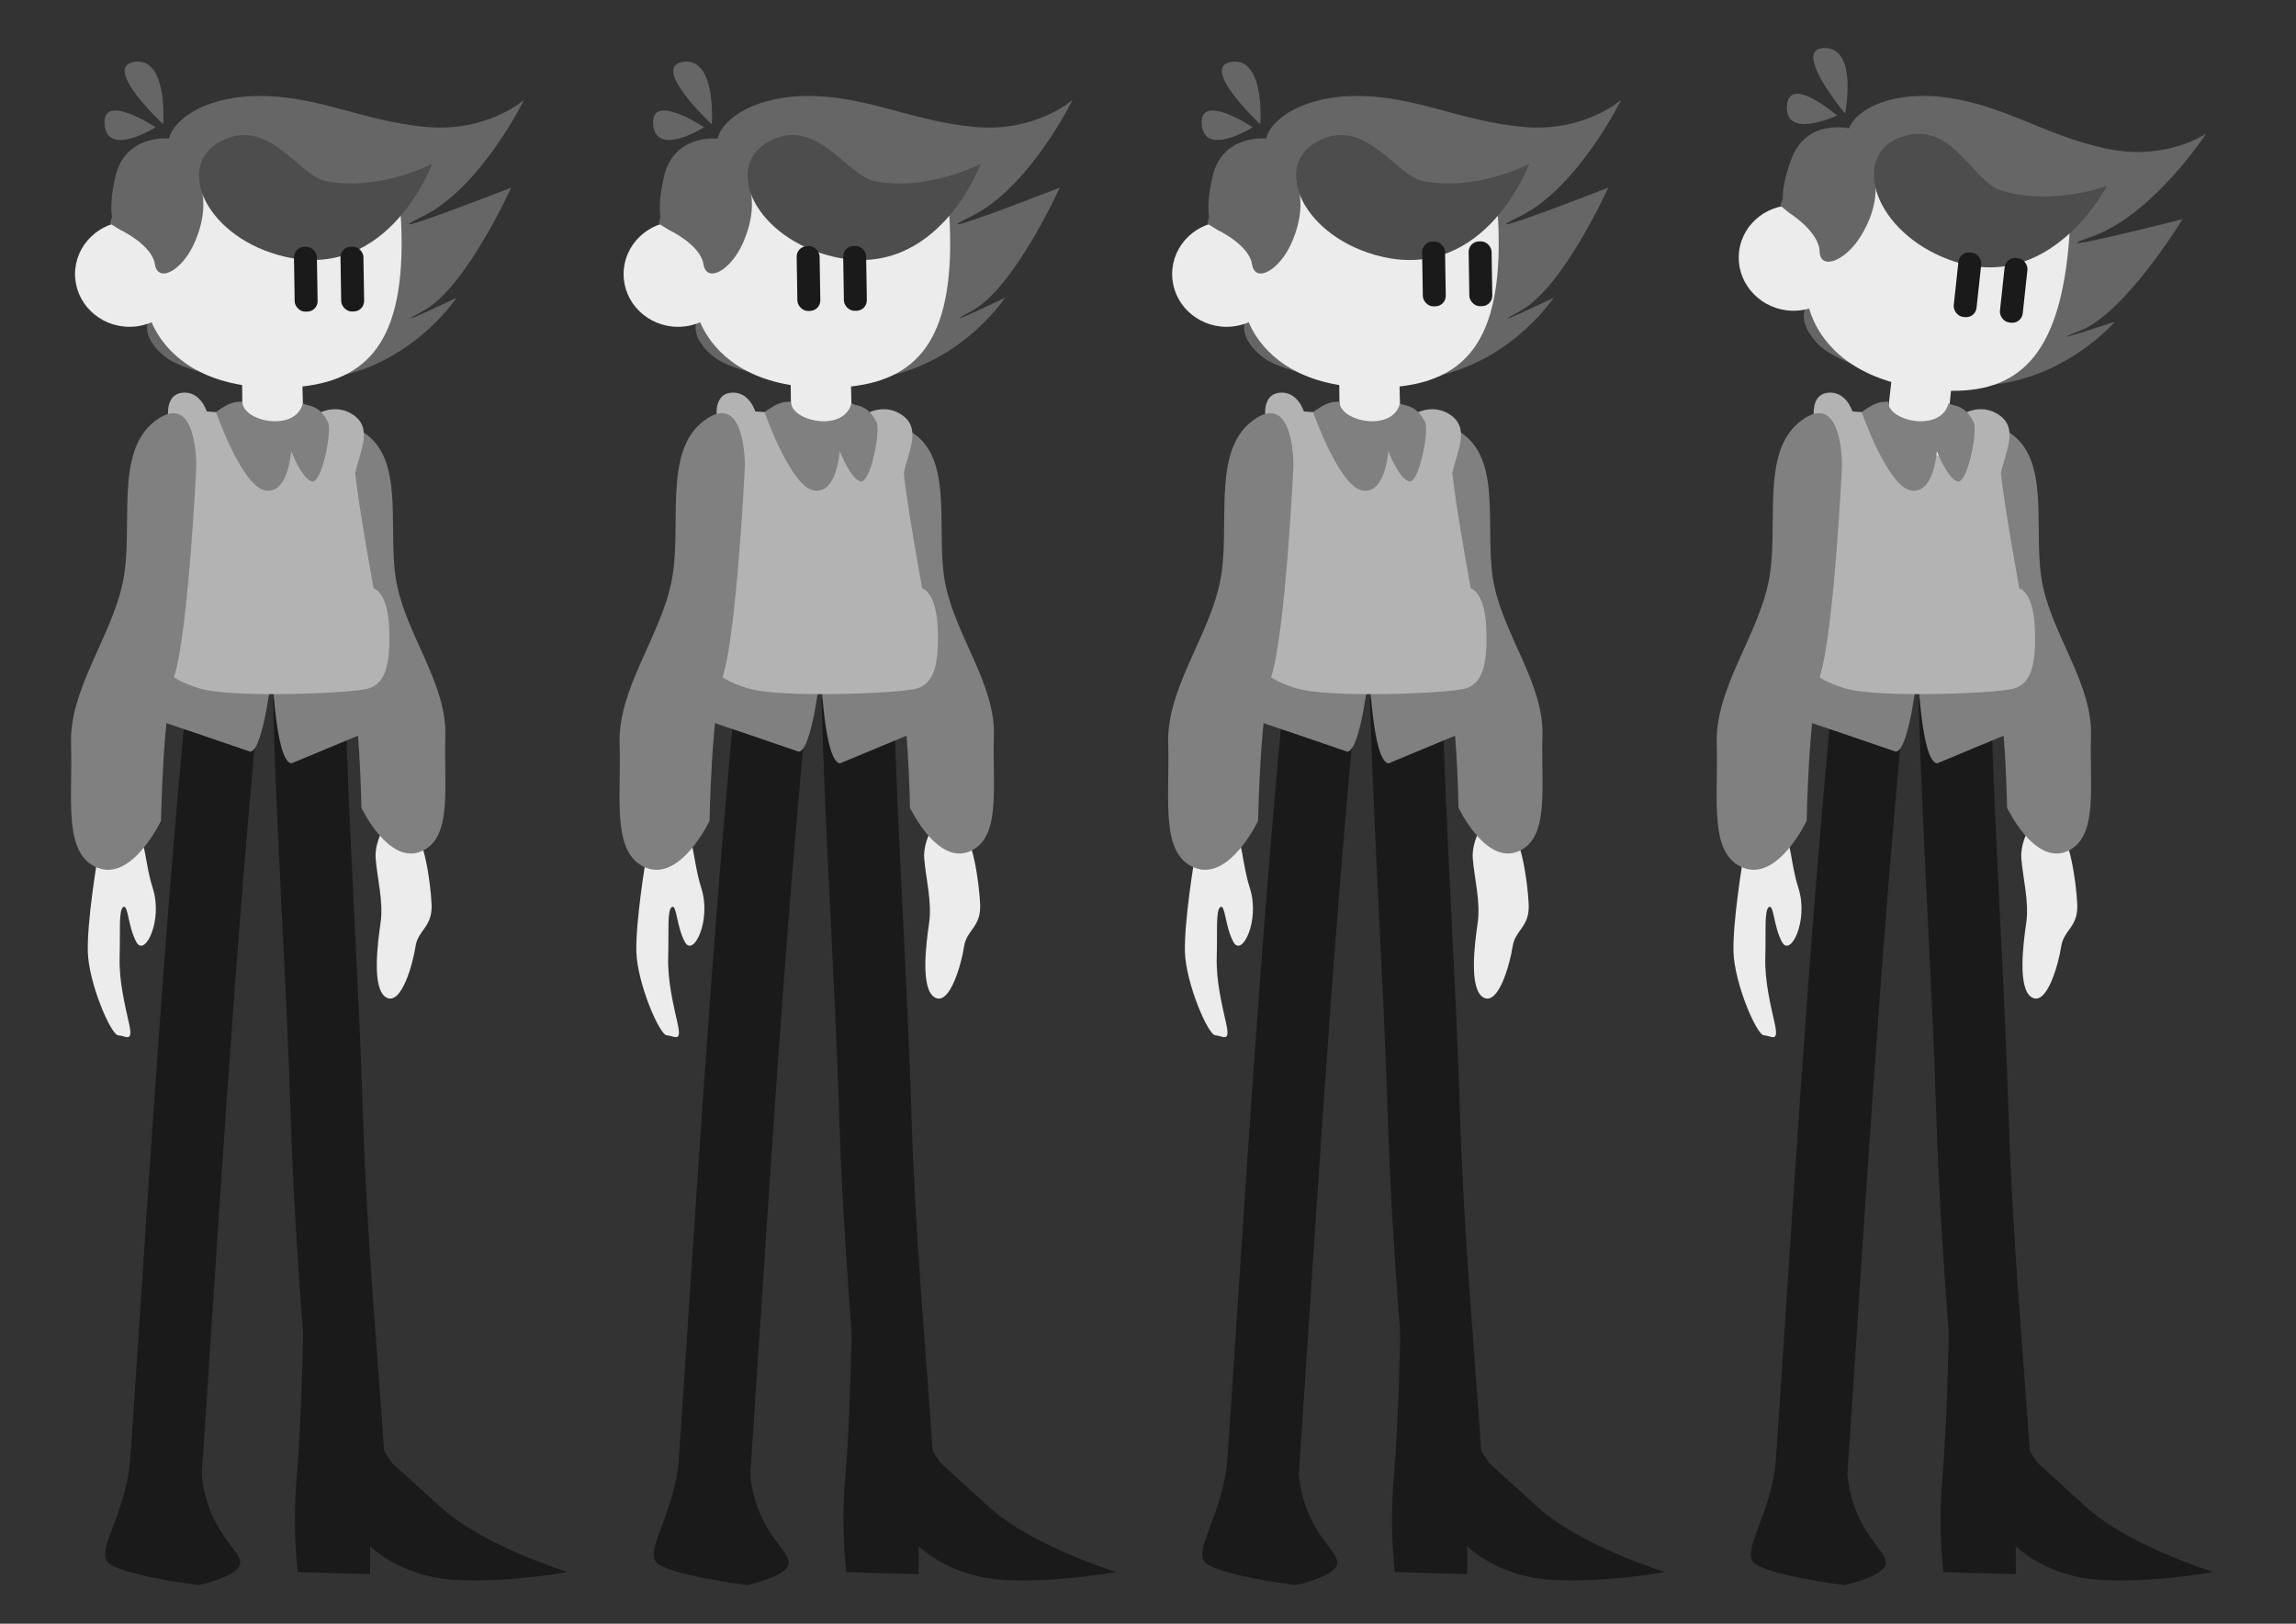 <?xml version="1.0" encoding="UTF-8" standalone="no"?>
<!-- Created with Inkscape (http://www.inkscape.org/) -->

<svg
   width="297mm"
   height="210mm"
   viewBox="0 0 297 210"
   version="1.1"
   id="svg14799"
   xml:space="preserve"
   inkscape:version="1.2.2 (732a01da63, 2022-12-09)"
   sodipodi:docname="laz_idle.svg"
   xmlns:inkscape="http://www.inkscape.org/namespaces/inkscape"
   xmlns:sodipodi="http://sodipodi.sourceforge.net/DTD/sodipodi-0.dtd"
   xmlns="http://www.w3.org/2000/svg"
   xmlns:svg="http://www.w3.org/2000/svg"><rect x="0" y="0" width="297" height="210" fill="#333333" stroke="none"/><sodipodi:namedview
     id="namedview14801"
     pagecolor="#ffffff"
     bordercolor="#111111"
     borderopacity="1"
     inkscape:showpageshadow="0"
     inkscape:pageopacity="0"
     inkscape:pagecheckerboard="1"
     inkscape:deskcolor="#d1d1d1"
     inkscape:document-units="mm"
     showgrid="false"
     inkscape:zoom="0.46769781"
     inkscape:cx="472.52733"
     inkscape:cy="470.3892"
     inkscape:window-width="1366"
     inkscape:window-height="705"
     inkscape:window-x="-8"
     inkscape:window-y="-8"
     inkscape:window-maximized="1"
     inkscape:current-layer="layer1" /><defs
     id="defs14796"><inkscape:path-effect
       effect="simplify"
       id="path-effect21202"
       is_visible="true"
       lpeversion="1"
       steps="1"
       threshold="0.01"
       smooth_angles="360"
       helper_size="0"
       simplify_individual_paths="false"
       simplify_just_coalesce="false" /><inkscape:path-effect
       effect="simplify"
       id="path-effect22213"
       is_visible="true"
       lpeversion="1"
       steps="1"
       threshold="0.01"
       smooth_angles="360"
       helper_size="0"
       simplify_individual_paths="false"
       simplify_just_coalesce="false" /><pattern
       id="EMFhbasepattern"
       patternUnits="userSpaceOnUse"
       width="6"
       height="6"
       x="0"
       y="0" /><inkscape:path-effect
       effect="simplify"
       id="path-effect21202-5"
       is_visible="true"
       lpeversion="1"
       steps="1"
       threshold="0.01"
       smooth_angles="360"
       helper_size="0"
       simplify_individual_paths="false"
       simplify_just_coalesce="false" /><inkscape:path-effect
       effect="simplify"
       id="path-effect22213-3"
       is_visible="true"
       lpeversion="1"
       steps="1"
       threshold="0.01"
       smooth_angles="360"
       helper_size="0"
       simplify_individual_paths="false"
       simplify_just_coalesce="false" /><pattern
       id="EMFhbasepattern-2"
       patternUnits="userSpaceOnUse"
       width="6"
       height="6"
       x="0"
       y="0" /><inkscape:path-effect
       effect="simplify"
       id="path-effect21202-6"
       is_visible="true"
       lpeversion="1"
       steps="1"
       threshold="0.01"
       smooth_angles="360"
       helper_size="0"
       simplify_individual_paths="false"
       simplify_just_coalesce="false" /><inkscape:path-effect
       effect="simplify"
       id="path-effect22213-0"
       is_visible="true"
       lpeversion="1"
       steps="1"
       threshold="0.01"
       smooth_angles="360"
       helper_size="0"
       simplify_individual_paths="false"
       simplify_just_coalesce="false" /><pattern
       id="EMFhbasepattern-1"
       patternUnits="userSpaceOnUse"
       width="6"
       height="6"
       x="0"
       y="0" /><inkscape:path-effect
       effect="simplify"
       id="path-effect21202-7"
       is_visible="true"
       lpeversion="1"
       steps="1"
       threshold="0.01"
       smooth_angles="360"
       helper_size="0"
       simplify_individual_paths="false"
       simplify_just_coalesce="false" /><inkscape:path-effect
       effect="simplify"
       id="path-effect22213-5"
       is_visible="true"
       lpeversion="1"
       steps="1"
       threshold="0.01"
       smooth_angles="360"
       helper_size="0"
       simplify_individual_paths="false"
       simplify_just_coalesce="false" /><pattern
       id="EMFhbasepattern-7"
       patternUnits="userSpaceOnUse"
       width="6"
       height="6"
       x="0"
       y="0" /></defs><g
     inkscape:label="Camada 1"
     inkscape:groupmode="layer"
     id="layer1"
     transform="matrix(0.719,0,0,0.719,104.923,10.818)"><g
       inkscape:label="idle"
       id="layer1-5"
       transform="translate(-229.221,-22.297)"><path
         style="fill:#ececec;fill-opacity:1;stroke-width:0.265"
         d="m 100.791,161.934 c 0,0 -1.855,10.996 -1.699,16.564 0.156,5.568 4.14,14.913 5.468,14.983 1.328,0.07 2.734,1.458 1.972,-2.002 -0.762,-3.46 -1.855,-7.764 -1.718,-12.138 0.137,-4.374 -0.215,-8.414 0.664,-8.941 0.879,-0.527 0.84,3.618 2.363,6.341 1.523,2.723 4.804,-3.935 2.929,-9.749 -1.875,-5.814 -1.094,-12.226 -5.272,-10.083 -4.179,2.143 -4.706,5.024 -4.706,5.024 z"
         id="path8060"
         inkscape:label="mãoe" /><path
         style="fill:#ececec;fill-opacity:1;stroke-width:0.265"
         d="m 153.301,154.592 c 0,0 -2.714,3.566 -2.421,7.132 0.293,3.566 1.425,7.799 0.879,11.54 -0.547,3.741 -1.621,12.015 1.074,13.438 2.695,1.423 4.745,-6.113 5.214,-9.187 0.469,-3.074 3.085,-3.46 2.89,-7.606 -0.195,-4.145 -1.367,-12.243 -3.515,-13.578 -2.148,-1.335 -4.12,-1.739 -4.12,-1.739 z"
         id="path8062"
         inkscape:label="mãod" /><path
         style="display:inline;opacity:1;fill:none;fill-opacity:1;stroke:#1a1a1a;stroke-width:13;stroke-dasharray:none;stroke-opacity:1"
         d="m 171.587,98.566 c 6.238,51.428 14.717,102.535 22.506,153.74"
         id="path21200"
         sodipodi:nodetypes="cc"
         inkscape:original-d="m 171.58683,98.566007 c 7.55113,60.805373 14.57171,101.124723 22.50603,153.739733"
         inkscape:path-effect="#path-effect21202"
         transform="rotate(12.595,20.96,-102.994)"
         inkscape:label="perna" /><path
         style="display:inline;opacity:1;fill:#1a1a1a;fill-opacity:1;stroke:none;stroke-width:13;stroke-dasharray:none;stroke-opacity:1"
         d="m 137.853,246.144 c 0,0 -0.333,17.403 -1.176,26.826 -0.844,9.423 0.192,17.077 0.192,17.077 l 13.019,0.36 -0.012,-5.031 c 0,0 5.25,5.316 14.679,6.024 9.429,0.708 20.865,-1.374 20.865,-1.374 0,0 -15.148,-4.68 -22.797,-11.619 -5.469,-4.961 -8.827,-8.019 -8.827,-8.019 z"
         id="path21990"
         sodipodi:nodetypes="czccczcscc"
         inkscape:label="bota1" /><path
         style="display:inline;opacity:1;fill:none;fill-opacity:1;stroke:#1a1a1a;stroke-width:13;stroke-dasharray:none;stroke-opacity:1"
         d="m 187.463,101.37 c 6.192,24.605 13.418,48.865 19.726,73.492 5.088,19.864 11.358,39.405 17.192,59.057"
         id="path22211"
         inkscape:path-effect="#path-effect22213"
         inkscape:original-d="m 187.46277,101.36958 c 6.9756,28.03464 11.93305,37.12051 18.98062,70.23281 2.24485,10.54721 8.88426,32.30669 17.93783,62.31635"
         sodipodi:nodetypes="csc"
         inkscape:label="perna2"
         transform="rotate(12.595,20.96,-102.994)" /><path
         style="fill:#808080;fill-opacity:1;stroke-width:0.247"
         d="m 146.075,128.251 c 1.923,6.136 2.242,24.304 2.242,24.304 0,0 4.825,10.216 10.658,7.877 5.833,-2.338 4.143,-11.59 4.436,-20.782 0.292,-9.193 -6.678,-17.742 -8.66,-26.994 -1.982,-9.251 1.56,-21.937 -5.492,-27.227 -7.051,-5.291 -6.873,7.6 -6.873,7.6 0,0 1.327,27.689 3.688,35.222 z"
         id="path7969" /><path
         style="fill:#808080;fill-opacity:1;stroke-width:0.265"
         d="m 115.887,126.535 c 0,0 -7.11,10.43 -4.989,10.022 0.108,-0.021 17.406,5.905 17.406,5.905 2.442,-0.178 3.958,-14.696 3.958,-14.696 0,0 0.56,16.394 3.451,16.805 0,0 9.054,-3.77 14.237,-5.922 1.585,-0.658 -2.889,-4.522 -4.408,-11.051 -1.519,-6.53 -29.655,-1.063 -29.655,-1.063 z"
         id="path7868"
         inkscape:label="roupa"
         sodipodi:nodetypes="csscsssc" /><path
         style="fill:#b3b3b3;fill-opacity:1;stroke-width:0.286"
         d="m 113.552,82.238 c 0,0 -0.544,-3.957 2.429,-4.33 3.39,-0.425 4.507,3.355 4.507,3.355 l 18.49,1.357 c 0,0 3.702,-3.242 7.565,-0.933 4.047,2.42 1.473,6.709 0.66,10.679 0.519,5.445 3.307,20.735 3.307,20.735 0,0 2.577,0.491 2.808,7.386 0.232,6.895 -0.904,9.844 -3.925,10.657 -3.02,0.813 -24.575,1.762 -30.428,-0.127 -5.853,-1.889 -7.505,-3.937 -7.657,-8.926 -0.38,-12.439 3.539,-10.403 3.539,-10.403 0,0 1.8,-10.254 1.613,-14.243 -0.187,-3.989 -2.908,-15.206 -2.908,-15.206 z"
         id="path7865"
         sodipodi:nodetypes="csccsccsssscsc"
         inkscape:label="colete" /><path
         style="display:inline;opacity:1;fill:#666666;fill-opacity:1;stroke-width:0.265"
         d="m 99.138,24.782 c 0,0 0.11,-1.476 -0.005,-3.361 -0.214,-3.502 -1.207,-8.413 -5.134,-7.875 -6.04,0.827 5.138,11.236 5.138,11.236 z"
         id="path1811-7"
         sodipodi:nodetypes="cssc"
         inkscape:transform-center-x="1.0903215"
         inkscape:transform-center-y="0.75443982"
         transform="translate(13.519,4.829)"
         inkscape:label="gotinha" /><path
         style="display:inline;opacity:1;fill:#666666;fill-opacity:1;stroke-width:0.265"
         d="m 100.172,27.341 c 0,0 -7.894,-0.848 -9.639,6.86 -1.745,7.708 0.127,8.784 0.127,8.784 l 5.797,17.125 c 0,0 -1.534,2.936 3.152,6.582 4.686,3.645 21.191,5.24 21.191,5.24 0,0 -10.553,-0.025 5.839,-1.253 16.393,-1.228 25.272,-14.695 25.272,-14.695 0,0 -13.564,6.468 -5.924,2.316 7.641,-4.152 15.745,-22.125 15.745,-22.125 0,0 -26.397,10.29 -15.914,5.164 10.483,-5.126 18.236,-20.96 18.236,-20.96 0,0 -6.627,5.911 -17.687,4.873 -11.06,-1.038 -18.686,-5.291 -28.93,-5.557 -10.244,-0.266 -16.365,4.012 -17.265,7.645 z"
         id="path1815"
         transform="translate(13.519,4.829)"
         inkscape:label="cabelo" /><path
         style="display:inline;opacity:1;fill:#666666;fill-opacity:1;stroke-width:0.265"
         d="m 97.763,25.318 c 0,0 -9.653,-6.451 -9.167,-0.497 0.486,5.955 9.167,0.497 9.167,0.497 z"
         id="path1813-4"
         transform="translate(13.519,4.829)"
         inkscape:label="gotinha2" /><path
         id="path7707-4"
         style="display:inline;opacity:1;fill:#ececec;fill-opacity:1;stroke-width:0.265"
         d="m 122.322,28.207 c -10.252,-0.044 -20.687,3.156 -20.687,3.156 l -2.373,13.004 c -1.748,-1.379 -3.934,-2.131 -6.189,-2.132 -5.413,-2.65e-4 -9.801,4.247 -9.801,9.487 -9.6e-5,5.24 4.388,9.487 9.801,9.487 1.371,-0.002 2.725,-0.283 3.977,-0.823 1.198,2.864 5.126,9.48 16.289,11.3 l 0.101,10.319 11.031,1.975 -0.282,-12.043 c 12.85,-1.42 18.663,-9.706 17.744,-29.676 -0.511,-11.109 -9.982,-14.013 -19.613,-14.054 z"
         sodipodi:nodetypes="sccccccccccss"
         inkscape:label="cabeça"
         transform="translate(13.519,4.829)" /><path
         style="display:inline;opacity:1;fill:#666666;fill-opacity:1;stroke-width:0.269"
         d="m 91.419,43.78 c 0,0 5.657,2.635 6.216,6.152 0.559,3.518 4.904,1.185 7.113,-3.803 3.817,-8.619 -0.338,-13.416 -0.338,-13.416 0,0 -0.293,-6.495 -7.236,-0.738 -6.943,5.757 -7.57,10.678 -7.57,10.678 z"
         id="path9016-0"
         sodipodi:nodetypes="csscscc"
         transform="translate(13.519,4.829)"
         inkscape:label="costeleta" /><path
         style="display:inline;opacity:1;fill:#666666;fill-opacity:1;stroke-width:0.265"
         d="m 103.352,26.933 c 0,0 -4.193,9.961 15.197,13.012 19.39,3.05 27.016,-0.582 27.016,-0.582 0,0 -3.377,-9.151 -5.234,-9.999 -1.857,-0.848 -33.137,-4.215 -33.137,-4.215 z"
         id="path9842-8"
         transform="translate(13.519,4.829)"
         inkscape:label="preench" /><path
         style="display:inline;opacity:1;fill:#4d4d4d;fill-opacity:1;stroke-width:0.265"
         d="m 109.529,27.806 c 8.597,-4.506 13.823,6.219 18.982,7.215 9.531,1.839 19.01,-3.126 19.01,-3.126 0,0 -7.751,21.047 -26.468,16.708 C 106.994,45.342 100.932,32.312 109.529,27.806 Z"
         id="path9432-3"
         sodipodi:nodetypes="zscsz"
         inkscape:label="franja"
         transform="translate(13.519,4.829)" /><path
         style="fill:#808080;fill-opacity:1;stroke-width:0.265"
         d="m 118.615,91.083 c 0,0 0.192,-13.819 -7.368,-8.147 -7.559,5.672 -3.762,19.271 -5.887,29.188 -2.125,9.917 -9.597,19.083 -9.283,28.938 0.314,9.855 -1.498,19.772 4.755,22.279 6.253,2.507 11.426,-8.445 11.426,-8.445 0,0 0.342,-19.477 2.404,-26.055 2.531,-8.075 3.954,-37.758 3.954,-37.758 z"
         id="path7940" /><path
         style="display:inline;fill:#808080;fill-opacity:1;stroke:none;stroke-width:0.245;stroke-opacity:1"
         d="m 126.893,79.478 -1.328,0.108 c 0,0 -0.916,0.228 -1.636,0.639 -1.196,0.684 -1.773,1.163 -1.773,1.163 0,0 4.653,13.34 8.854,14.088 4.201,0.748 4.662,-7.097 4.662,-7.097 0,0 1.829,4.799 3.669,5.46 1.841,0.661 3.738,-9.17 2.965,-10.644 -0.773,-1.474 -1.653,-2.584 -3.387,-3.003 -1.11,-0.268 -1.135,-0.405 -1.135,-0.405 -1.308,5.294 -10.91,3.314 -10.893,-0.31 z"
         id="path17708"
         sodipodi:nodetypes="ccscscssscc" /><path
         style="fill:#1a1a1a;fill-opacity:1;stroke-width:0.265"
         d="m 106.837,268.743 c -0.623,10.553 -6.288,17.153 -4.151,19.515 2.137,2.363 16.36,4.114 16.36,4.114 0,0 6.901,-1.457 7.431,-3.759 0.531,-2.302 -5.526,-5.35 -6.819,-15.414 -1.293,-10.064 -12.198,-15.009 -12.821,-4.456 z"
         id="path8004"
         sodipodi:nodetypes="zscssz" /><rect
         style="fill:#1a1a1a;fill-opacity:1;stroke-width:0.263"
         id="rect10692"
         width="4.127"
         height="11.659"
         x="135.309"
         y="53.848"
         ry="1.886"
         transform="rotate(-0.914)" /><rect
         style="fill:#1a1a1a;fill-opacity:1;stroke-width:0.263"
         id="rect10692-0"
         width="4.127"
         height="11.659"
         x="143.679"
         y="53.954"
         ry="1.886"
         transform="rotate(-0.914)" /></g><g
       inkscape:label="idle"
       id="layer1-4"
       transform="translate(-130.53,-22.297)"><path
         style="fill:#ececec;fill-opacity:1;stroke-width:0.265"
         d="m 100.791,161.934 c 0,0 -1.855,10.996 -1.699,16.564 0.156,5.568 4.14,14.913 5.468,14.983 1.328,0.07 2.734,1.458 1.972,-2.002 -0.762,-3.46 -1.855,-7.764 -1.718,-12.138 0.137,-4.374 -0.215,-8.414 0.664,-8.941 0.879,-0.527 0.84,3.618 2.363,6.341 1.523,2.723 4.804,-3.935 2.929,-9.749 -1.875,-5.814 -1.094,-12.226 -5.272,-10.083 -4.179,2.143 -4.706,5.024 -4.706,5.024 z"
         id="path8060-2"
         inkscape:label="mãoe" /><path
         style="fill:#ececec;fill-opacity:1;stroke-width:0.265"
         d="m 153.301,154.592 c 0,0 -2.714,3.566 -2.421,7.132 0.293,3.566 1.425,7.799 0.879,11.54 -0.547,3.741 -1.621,12.015 1.074,13.438 2.695,1.423 4.745,-6.113 5.214,-9.187 0.469,-3.074 3.085,-3.46 2.89,-7.606 -0.195,-4.145 -1.367,-12.243 -3.515,-13.578 -2.148,-1.335 -4.12,-1.739 -4.12,-1.739 z"
         id="path8062-6"
         inkscape:label="mãod" /><path
         style="display:inline;opacity:1;fill:none;fill-opacity:1;stroke:#1a1a1a;stroke-width:13;stroke-dasharray:none;stroke-opacity:1"
         d="m 171.587,98.566 c 6.238,51.428 14.717,102.535 22.506,153.74"
         id="path21200-9"
         sodipodi:nodetypes="cc"
         inkscape:original-d="m 171.58683,98.566007 c 7.55113,60.805373 14.57171,101.124723 22.50603,153.739733"
         inkscape:path-effect="#path-effect21202-5"
         transform="rotate(12.595,20.96,-102.994)"
         inkscape:label="perna" /><path
         style="display:inline;opacity:1;fill:#1a1a1a;fill-opacity:1;stroke:none;stroke-width:13;stroke-dasharray:none;stroke-opacity:1"
         d="m 137.853,246.144 c 0,0 -0.333,17.403 -1.176,26.826 -0.844,9.423 0.192,17.077 0.192,17.077 l 13.019,0.36 -0.012,-5.031 c 0,0 5.25,5.316 14.679,6.024 9.429,0.708 20.865,-1.374 20.865,-1.374 0,0 -15.148,-4.68 -22.797,-11.619 -5.469,-4.961 -8.827,-8.019 -8.827,-8.019 z"
         id="path21990-9"
         sodipodi:nodetypes="czccczcscc"
         inkscape:label="bota1" /><path
         style="display:inline;opacity:1;fill:none;fill-opacity:1;stroke:#1a1a1a;stroke-width:13;stroke-dasharray:none;stroke-opacity:1"
         d="m 187.463,101.37 c 6.192,24.605 13.418,48.865 19.726,73.492 5.088,19.864 11.358,39.405 17.192,59.057"
         id="path22211-1"
         inkscape:path-effect="#path-effect22213-3"
         inkscape:original-d="m 187.46277,101.36958 c 6.9756,28.03464 11.93305,37.12051 18.98062,70.23281 2.24485,10.54721 8.88426,32.30669 17.93783,62.31635"
         sodipodi:nodetypes="csc"
         inkscape:label="perna2"
         transform="rotate(12.595,20.96,-102.994)" /><path
         style="fill:#808080;fill-opacity:1;stroke-width:0.247"
         d="m 146.075,128.251 c 1.923,6.136 2.242,24.304 2.242,24.304 0,0 4.825,10.216 10.658,7.877 5.833,-2.338 4.143,-11.59 4.436,-20.782 0.292,-9.193 -6.678,-17.742 -8.66,-26.994 -1.982,-9.251 1.56,-21.937 -5.492,-27.227 -7.051,-5.291 -6.873,7.6 -6.873,7.6 0,0 1.327,27.689 3.688,35.222 z"
         id="path7969-9" /><path
         style="fill:#808080;fill-opacity:1;stroke-width:0.265"
         d="m 115.887,126.535 c 0,0 -7.11,10.43 -4.989,10.022 0.108,-0.021 17.406,5.905 17.406,5.905 2.442,-0.178 3.958,-14.696 3.958,-14.696 0,0 0.56,16.394 3.451,16.805 0,0 9.054,-3.77 14.237,-5.922 1.585,-0.658 -2.889,-4.522 -4.408,-11.051 -1.519,-6.53 -29.655,-1.063 -29.655,-1.063 z"
         id="path7868-4"
         inkscape:label="roupa"
         sodipodi:nodetypes="csscsssc" /><path
         style="fill:#b3b3b3;fill-opacity:1;stroke-width:0.286"
         d="m 113.552,82.238 c 0,0 -0.544,-3.957 2.429,-4.33 3.39,-0.425 4.507,3.355 4.507,3.355 l 18.49,1.357 c 0,0 3.702,-3.242 7.565,-0.933 4.047,2.42 1.473,6.709 0.66,10.679 0.519,5.445 3.307,20.735 3.307,20.735 0,0 2.577,0.491 2.808,7.386 0.232,6.895 -0.904,9.844 -3.925,10.657 -3.02,0.813 -24.575,1.762 -30.428,-0.127 -5.853,-1.889 -7.505,-3.937 -7.657,-8.926 -0.38,-12.439 3.539,-10.403 3.539,-10.403 0,0 1.8,-10.254 1.613,-14.243 -0.187,-3.989 -2.908,-15.206 -2.908,-15.206 z"
         id="path7865-7"
         sodipodi:nodetypes="csccsccsssscsc"
         inkscape:label="colete" /><path
         style="display:inline;opacity:1;fill:#666666;fill-opacity:1;stroke-width:0.265"
         d="m 99.138,24.782 c 0,0 0.11,-1.476 -0.005,-3.361 -0.214,-3.502 -1.207,-8.413 -5.134,-7.875 -6.04,0.827 5.138,11.236 5.138,11.236 z"
         id="path1811-7-4"
         sodipodi:nodetypes="cssc"
         inkscape:transform-center-x="1.0903215"
         inkscape:transform-center-y="0.75443982"
         transform="translate(13.519,4.829)"
         inkscape:label="gotinha" /><path
         style="display:inline;opacity:1;fill:#666666;fill-opacity:1;stroke-width:0.265"
         d="m 100.172,27.341 c 0,0 -7.894,-0.848 -9.639,6.86 -1.745,7.708 0.127,8.784 0.127,8.784 l 5.797,17.125 c 0,0 -1.534,2.936 3.152,6.582 4.686,3.645 21.191,5.24 21.191,5.24 0,0 -10.553,-0.025 5.839,-1.253 16.393,-1.228 25.272,-14.695 25.272,-14.695 0,0 -13.564,6.468 -5.924,2.316 7.641,-4.152 15.745,-22.125 15.745,-22.125 0,0 -26.397,10.29 -15.914,5.164 10.483,-5.126 18.236,-20.96 18.236,-20.96 0,0 -6.627,5.911 -17.687,4.873 -11.06,-1.038 -18.686,-5.291 -28.93,-5.557 -10.244,-0.266 -16.365,4.012 -17.265,7.645 z"
         id="path1815-1"
         transform="translate(13.519,4.829)"
         inkscape:label="cabelo" /><path
         style="display:inline;opacity:1;fill:#666666;fill-opacity:1;stroke-width:0.265"
         d="m 97.763,25.318 c 0,0 -9.653,-6.451 -9.167,-0.497 0.486,5.955 9.167,0.497 9.167,0.497 z"
         id="path1813-4-5"
         transform="translate(13.519,4.829)"
         inkscape:label="gotinha2" /><path
         id="path7707-4-2"
         style="display:inline;opacity:1;fill:#ececec;fill-opacity:1;stroke-width:0.265"
         d="m 122.322,28.207 c -10.252,-0.044 -20.687,3.156 -20.687,3.156 l -2.373,13.004 c -1.748,-1.379 -3.934,-2.131 -6.189,-2.132 -5.413,-2.65e-4 -9.801,4.247 -9.801,9.487 -9.6e-5,5.24 4.388,9.487 9.801,9.487 1.371,-0.002 2.725,-0.283 3.977,-0.823 1.198,2.864 5.126,9.48 16.289,11.3 l 0.101,10.319 11.031,1.975 -0.282,-12.043 c 12.85,-1.42 18.663,-9.706 17.744,-29.676 -0.511,-11.109 -9.982,-14.013 -19.613,-14.054 z"
         sodipodi:nodetypes="sccccccccccss"
         inkscape:label="cabeça"
         transform="translate(13.519,4.829)" /><path
         style="display:inline;opacity:1;fill:#666666;fill-opacity:1;stroke-width:0.269"
         d="m 91.419,43.78 c 0,0 5.657,2.635 6.216,6.152 0.559,3.518 4.904,1.185 7.113,-3.803 3.817,-8.619 -0.338,-13.416 -0.338,-13.416 0,0 -0.293,-6.495 -7.236,-0.738 -6.943,5.757 -7.57,10.678 -7.57,10.678 z"
         id="path9016-0-6"
         sodipodi:nodetypes="csscscc"
         transform="translate(13.519,4.829)"
         inkscape:label="costeleta" /><path
         style="display:inline;opacity:1;fill:#666666;fill-opacity:1;stroke-width:0.265"
         d="m 103.352,26.933 c 0,0 -4.193,9.961 15.197,13.012 19.39,3.05 27.016,-0.582 27.016,-0.582 0,0 -3.377,-9.151 -5.234,-9.999 -1.857,-0.848 -33.137,-4.215 -33.137,-4.215 z"
         id="path9842-8-3"
         transform="translate(13.519,4.829)"
         inkscape:label="preench" /><path
         style="display:inline;opacity:1;fill:#4d4d4d;fill-opacity:1;stroke-width:0.265"
         d="m 109.529,27.806 c 8.597,-4.506 13.823,6.219 18.982,7.215 9.531,1.839 19.01,-3.126 19.01,-3.126 0,0 -7.751,21.047 -26.468,16.708 C 106.994,45.342 100.932,32.312 109.529,27.806 Z"
         id="path9432-3-1"
         sodipodi:nodetypes="zscsz"
         inkscape:label="franja"
         transform="translate(13.519,4.829)" /><path
         style="fill:#808080;fill-opacity:1;stroke-width:0.265"
         d="m 118.615,91.083 c 0,0 0.192,-13.819 -7.368,-8.147 -7.559,5.672 -3.762,19.271 -5.887,29.188 -2.125,9.917 -9.597,19.083 -9.283,28.938 0.314,9.855 -1.498,19.772 4.755,22.279 6.253,2.507 11.426,-8.445 11.426,-8.445 0,0 0.342,-19.477 2.404,-26.055 2.531,-8.075 3.954,-37.758 3.954,-37.758 z"
         id="path7940-1" /><path
         style="display:inline;fill:#808080;fill-opacity:1;stroke:none;stroke-width:0.245;stroke-opacity:1"
         d="m 126.893,79.478 -1.328,0.108 c 0,0 -0.916,0.228 -1.636,0.639 -1.196,0.684 -1.773,1.163 -1.773,1.163 0,0 4.653,13.34 8.854,14.088 4.201,0.748 4.662,-7.097 4.662,-7.097 0,0 1.829,4.799 3.669,5.46 1.841,0.661 3.738,-9.17 2.965,-10.644 -0.773,-1.474 -1.653,-2.584 -3.387,-3.003 -1.11,-0.268 -1.135,-0.405 -1.135,-0.405 -1.308,5.294 -10.91,3.314 -10.893,-0.31 z"
         id="path17708-3"
         sodipodi:nodetypes="ccscscssscc" /><path
         style="fill:#1a1a1a;fill-opacity:1;stroke-width:0.265"
         d="m 106.837,268.743 c -0.623,10.553 -6.288,17.153 -4.151,19.515 2.137,2.363 16.36,4.114 16.36,4.114 0,0 6.901,-1.457 7.431,-3.759 0.531,-2.302 -5.526,-5.35 -6.819,-15.414 -1.293,-10.064 -12.198,-15.009 -12.821,-4.456 z"
         id="path8004-4"
         sodipodi:nodetypes="zscssz" /><rect
         style="fill:#1a1a1a;fill-opacity:1;stroke-width:0.263"
         id="rect10692-9"
         width="4.127"
         height="11.659"
         x="127.063"
         y="53.592"
         ry="1.886"
         transform="rotate(-0.914)" /><rect
         style="fill:#1a1a1a;fill-opacity:1;stroke-width:0.263"
         id="rect10692-0-2"
         width="4.127"
         height="11.659"
         x="135.433"
         y="53.699"
         ry="1.886"
         transform="rotate(-0.914)" /></g><g
       inkscape:label="idle"
       id="layer1-3"
       transform="translate(-31.839,-22.297)"><path
         style="fill:#ececec;fill-opacity:1;stroke-width:0.265"
         d="m 100.791,161.934 c 0,0 -1.855,10.996 -1.699,16.564 0.156,5.568 4.14,14.913 5.468,14.983 1.328,0.07 2.734,1.458 1.972,-2.002 -0.762,-3.46 -1.855,-7.764 -1.718,-12.138 0.137,-4.374 -0.215,-8.414 0.664,-8.941 0.879,-0.527 0.84,3.618 2.363,6.341 1.523,2.723 4.804,-3.935 2.929,-9.749 -1.875,-5.814 -1.094,-12.226 -5.272,-10.083 -4.179,2.143 -4.706,5.024 -4.706,5.024 z"
         id="path8060-8"
         inkscape:label="mãoe" /><path
         style="fill:#ececec;fill-opacity:1;stroke-width:0.265"
         d="m 153.301,154.592 c 0,0 -2.714,3.566 -2.421,7.132 0.293,3.566 1.425,7.799 0.879,11.54 -0.547,3.741 -1.621,12.015 1.074,13.438 2.695,1.423 4.745,-6.113 5.214,-9.187 0.469,-3.074 3.085,-3.46 2.89,-7.606 -0.195,-4.145 -1.367,-12.243 -3.515,-13.578 -2.148,-1.335 -4.12,-1.739 -4.12,-1.739 z"
         id="path8062-7"
         inkscape:label="mãod" /><path
         style="display:inline;opacity:1;fill:none;fill-opacity:1;stroke:#1a1a1a;stroke-width:13;stroke-dasharray:none;stroke-opacity:1"
         d="m 171.587,98.566 c 6.238,51.428 14.717,102.535 22.506,153.74"
         id="path21200-7"
         sodipodi:nodetypes="cc"
         inkscape:original-d="m 171.58683,98.566007 c 7.55113,60.805373 14.57171,101.124723 22.50603,153.739733"
         inkscape:path-effect="#path-effect21202-6"
         transform="rotate(12.595,20.96,-102.994)"
         inkscape:label="perna" /><path
         style="display:inline;opacity:1;fill:#1a1a1a;fill-opacity:1;stroke:none;stroke-width:13;stroke-dasharray:none;stroke-opacity:1"
         d="m 137.853,246.144 c 0,0 -0.333,17.403 -1.176,26.826 -0.844,9.423 0.192,17.077 0.192,17.077 l 13.019,0.36 -0.012,-5.031 c 0,0 5.25,5.316 14.679,6.024 9.429,0.708 20.865,-1.374 20.865,-1.374 0,0 -15.148,-4.68 -22.797,-11.619 -5.469,-4.961 -8.827,-8.019 -8.827,-8.019 z"
         id="path21990-7"
         sodipodi:nodetypes="czccczcscc"
         inkscape:label="bota1" /><path
         style="display:inline;opacity:1;fill:none;fill-opacity:1;stroke:#1a1a1a;stroke-width:13;stroke-dasharray:none;stroke-opacity:1"
         d="m 187.463,101.37 c 6.192,24.605 13.418,48.865 19.726,73.492 5.088,19.864 11.358,39.405 17.192,59.057"
         id="path22211-3"
         inkscape:path-effect="#path-effect22213-0"
         inkscape:original-d="m 187.46277,101.36958 c 6.9756,28.03464 11.93305,37.12051 18.98062,70.23281 2.24485,10.54721 8.88426,32.30669 17.93783,62.31635"
         sodipodi:nodetypes="csc"
         inkscape:label="perna2"
         transform="rotate(12.595,20.96,-102.994)" /><path
         style="fill:#808080;fill-opacity:1;stroke-width:0.247"
         d="m 146.075,128.251 c 1.923,6.136 2.242,24.304 2.242,24.304 0,0 4.825,10.216 10.658,7.877 5.833,-2.338 4.143,-11.59 4.436,-20.782 0.292,-9.193 -6.678,-17.742 -8.66,-26.994 -1.982,-9.251 1.56,-21.937 -5.492,-27.227 -7.051,-5.291 -6.873,7.6 -6.873,7.6 0,0 1.327,27.689 3.688,35.222 z"
         id="path7969-7" /><path
         style="fill:#808080;fill-opacity:1;stroke-width:0.265"
         d="m 115.887,126.535 c 0,0 -7.11,10.43 -4.989,10.022 0.108,-0.021 17.406,5.905 17.406,5.905 2.442,-0.178 3.958,-14.696 3.958,-14.696 0,0 0.56,16.394 3.451,16.805 0,0 9.054,-3.77 14.237,-5.922 1.585,-0.658 -2.889,-4.522 -4.408,-11.051 -1.519,-6.53 -29.655,-1.063 -29.655,-1.063 z"
         id="path7868-9"
         inkscape:label="roupa"
         sodipodi:nodetypes="csscsssc" /><path
         style="fill:#b3b3b3;fill-opacity:1;stroke-width:0.286"
         d="m 113.552,82.238 c 0,0 -0.544,-3.957 2.429,-4.33 3.39,-0.425 4.507,3.355 4.507,3.355 l 18.49,1.357 c 0,0 3.702,-3.242 7.565,-0.933 4.047,2.42 1.473,6.709 0.66,10.679 0.519,5.445 3.307,20.735 3.307,20.735 0,0 2.577,0.491 2.808,7.386 0.232,6.895 -0.904,9.844 -3.925,10.657 -3.02,0.813 -24.575,1.762 -30.428,-0.127 -5.853,-1.889 -7.505,-3.937 -7.657,-8.926 -0.38,-12.439 3.539,-10.403 3.539,-10.403 0,0 1.8,-10.254 1.613,-14.243 -0.187,-3.989 -2.908,-15.206 -2.908,-15.206 z"
         id="path7865-0"
         sodipodi:nodetypes="csccsccsssscsc"
         inkscape:label="colete" /><path
         style="display:inline;opacity:1;fill:#666666;fill-opacity:1;stroke-width:0.265"
         d="m 99.138,24.782 c 0,0 0.11,-1.476 -0.005,-3.361 -0.214,-3.502 -1.207,-8.413 -5.134,-7.875 -6.04,0.827 5.138,11.236 5.138,11.236 z"
         id="path1811-7-9"
         sodipodi:nodetypes="cssc"
         inkscape:transform-center-x="1.0903215"
         inkscape:transform-center-y="0.75443982"
         transform="translate(13.519,4.829)"
         inkscape:label="gotinha" /><path
         style="display:inline;opacity:1;fill:#666666;fill-opacity:1;stroke-width:0.265"
         d="m 100.172,27.341 c 0,0 -7.894,-0.848 -9.639,6.86 -1.745,7.708 0.127,8.784 0.127,8.784 l 5.797,17.125 c 0,0 -1.534,2.936 3.152,6.582 4.686,3.645 21.191,5.24 21.191,5.24 0,0 -10.553,-0.025 5.839,-1.253 16.393,-1.228 25.272,-14.695 25.272,-14.695 0,0 -13.564,6.468 -5.924,2.316 7.641,-4.152 15.745,-22.125 15.745,-22.125 0,0 -26.397,10.29 -15.914,5.164 10.483,-5.126 18.236,-20.96 18.236,-20.96 0,0 -6.627,5.911 -17.687,4.873 -11.06,-1.038 -18.686,-5.291 -28.93,-5.557 -10.244,-0.266 -16.365,4.012 -17.265,7.645 z"
         id="path1815-18"
         transform="translate(13.519,4.829)"
         inkscape:label="cabelo" /><path
         style="display:inline;opacity:1;fill:#666666;fill-opacity:1;stroke-width:0.265"
         d="m 97.763,25.318 c 0,0 -9.653,-6.451 -9.167,-0.497 0.486,5.955 9.167,0.497 9.167,0.497 z"
         id="path1813-4-8"
         transform="translate(13.519,4.829)"
         inkscape:label="gotinha2" /><path
         id="path7707-4-3"
         style="display:inline;opacity:1;fill:#ececec;fill-opacity:1;stroke-width:0.265"
         d="m 122.322,28.207 c -10.252,-0.044 -20.687,3.156 -20.687,3.156 l -2.373,13.004 c -1.748,-1.379 -3.934,-2.131 -6.189,-2.132 -5.413,-2.65e-4 -9.801,4.247 -9.801,9.487 -9.6e-5,5.24 4.388,9.487 9.801,9.487 1.371,-0.002 2.725,-0.283 3.977,-0.823 1.198,2.864 5.126,9.48 16.289,11.3 l 0.101,10.319 11.031,1.975 -0.282,-12.043 c 12.85,-1.42 18.663,-9.706 17.744,-29.676 -0.511,-11.109 -9.982,-14.013 -19.613,-14.054 z"
         sodipodi:nodetypes="sccccccccccss"
         inkscape:label="cabeça"
         transform="translate(13.519,4.829)" /><path
         style="display:inline;opacity:1;fill:#666666;fill-opacity:1;stroke-width:0.269"
         d="m 91.419,43.78 c 0,0 5.657,2.635 6.216,6.152 0.559,3.518 4.904,1.185 7.113,-3.803 3.817,-8.619 -0.338,-13.416 -0.338,-13.416 0,0 -0.293,-6.495 -7.236,-0.738 -6.943,5.757 -7.57,10.678 -7.57,10.678 z"
         id="path9016-0-69"
         sodipodi:nodetypes="csscscc"
         transform="translate(13.519,4.829)"
         inkscape:label="costeleta" /><path
         style="display:inline;opacity:1;fill:#666666;fill-opacity:1;stroke-width:0.265"
         d="m 103.352,26.933 c 0,0 -4.193,9.961 15.197,13.012 19.39,3.05 27.016,-0.582 27.016,-0.582 0,0 -3.377,-9.151 -5.234,-9.999 -1.857,-0.848 -33.137,-4.215 -33.137,-4.215 z"
         id="path9842-8-31"
         transform="translate(13.519,4.829)"
         inkscape:label="preench" /><path
         style="display:inline;opacity:1;fill:#4d4d4d;fill-opacity:1;stroke-width:0.265"
         d="m 109.529,27.806 c 8.597,-4.506 13.823,6.219 18.982,7.215 9.531,1.839 19.01,-3.126 19.01,-3.126 0,0 -7.751,21.047 -26.468,16.708 C 106.994,45.342 100.932,32.312 109.529,27.806 Z"
         id="path9432-3-8"
         sodipodi:nodetypes="zscsz"
         inkscape:label="franja"
         transform="translate(13.519,4.829)" /><path
         style="fill:#808080;fill-opacity:1;stroke-width:0.265"
         d="m 118.615,91.083 c 0,0 0.192,-13.819 -7.368,-8.147 -7.559,5.672 -3.762,19.271 -5.887,29.188 -2.125,9.917 -9.597,19.083 -9.283,28.938 0.314,9.855 -1.498,19.772 4.755,22.279 6.253,2.507 11.426,-8.445 11.426,-8.445 0,0 0.342,-19.477 2.404,-26.055 2.531,-8.075 3.954,-37.758 3.954,-37.758 z"
         id="path7940-6" /><path
         style="display:inline;fill:#808080;fill-opacity:1;stroke:none;stroke-width:0.245;stroke-opacity:1"
         d="m 126.893,79.478 -1.328,0.108 c 0,0 -0.916,0.228 -1.636,0.639 -1.196,0.684 -1.773,1.163 -1.773,1.163 0,0 4.653,13.34 8.854,14.088 4.201,0.748 4.662,-7.097 4.662,-7.097 0,0 1.829,4.799 3.669,5.46 1.841,0.661 3.738,-9.17 2.965,-10.644 -0.773,-1.474 -1.653,-2.584 -3.387,-3.003 -1.11,-0.268 -1.135,-0.405 -1.135,-0.405 -1.308,5.294 -10.91,3.314 -10.893,-0.31 z"
         id="path17708-0"
         sodipodi:nodetypes="ccscscssscc" /><path
         style="fill:#1a1a1a;fill-opacity:1;stroke-width:0.265"
         d="m 106.837,268.743 c -0.623,10.553 -6.288,17.153 -4.151,19.515 2.137,2.363 16.36,4.114 16.36,4.114 0,0 6.901,-1.457 7.431,-3.759 0.531,-2.302 -5.526,-5.35 -6.819,-15.414 -1.293,-10.064 -12.198,-15.009 -12.821,-4.456 z"
         id="path8004-9"
         sodipodi:nodetypes="zscssz" /><rect
         style="fill:#1a1a1a;fill-opacity:1;stroke-width:0.263"
         id="rect10692-4"
         width="4.127"
         height="11.659"
         x="140.907"
         y="52.986"
         ry="1.886"
         transform="rotate(-0.914)" /><rect
         style="fill:#1a1a1a;fill-opacity:1;stroke-width:0.263"
         id="rect10692-0-1"
         width="4.127"
         height="11.659"
         x="149.277"
         y="53.093"
         ry="1.886"
         transform="rotate(-0.914)" /></g><g
       inkscape:label="idle4"
       id="layer1-2"
       transform="translate(66.852,-22.297)"><path
         style="fill:#ececec;fill-opacity:1;stroke-width:0.265"
         d="m 100.791,161.934 c 0,0 -1.855,10.996 -1.699,16.564 0.156,5.568 4.14,14.913 5.468,14.983 1.328,0.07 2.734,1.458 1.972,-2.002 -0.762,-3.46 -1.855,-7.764 -1.718,-12.138 0.137,-4.374 -0.215,-8.414 0.664,-8.941 0.879,-0.527 0.84,3.618 2.363,6.341 1.523,2.723 4.804,-3.935 2.929,-9.749 -1.875,-5.814 -1.094,-12.226 -5.272,-10.083 -4.179,2.143 -4.706,5.024 -4.706,5.024 z"
         id="path8060-81"
         inkscape:label="mãoe" /><path
         style="fill:#ececec;fill-opacity:1;stroke-width:0.265"
         d="m 153.301,154.592 c 0,0 -2.714,3.566 -2.421,7.132 0.293,3.566 1.425,7.799 0.879,11.54 -0.547,3.741 -1.621,12.015 1.074,13.438 2.695,1.423 4.745,-6.113 5.214,-9.187 0.469,-3.074 3.085,-3.46 2.89,-7.606 -0.195,-4.145 -1.367,-12.243 -3.515,-13.578 -2.148,-1.335 -4.12,-1.739 -4.12,-1.739 z"
         id="path8062-67"
         inkscape:label="mãod" /><path
         style="display:inline;opacity:1;fill:none;fill-opacity:1;stroke:#1a1a1a;stroke-width:13;stroke-dasharray:none;stroke-opacity:1"
         d="m 171.587,98.566 c 6.238,51.428 14.717,102.535 22.506,153.74"
         id="path21200-5"
         sodipodi:nodetypes="cc"
         inkscape:original-d="m 171.58683,98.566007 c 7.55113,60.805373 14.57171,101.124723 22.50603,153.739733"
         inkscape:path-effect="#path-effect21202-7"
         transform="rotate(12.595,20.96,-102.994)"
         inkscape:label="perna" /><path
         style="display:inline;opacity:1;fill:#1a1a1a;fill-opacity:1;stroke:none;stroke-width:13;stroke-dasharray:none;stroke-opacity:1"
         d="m 137.853,246.144 c 0,0 -0.333,17.403 -1.176,26.826 -0.844,9.423 0.192,17.077 0.192,17.077 l 13.019,0.36 -0.012,-5.031 c 0,0 5.25,5.316 14.679,6.024 9.429,0.708 20.865,-1.374 20.865,-1.374 0,0 -15.148,-4.68 -22.797,-11.619 -5.469,-4.961 -8.827,-8.019 -8.827,-8.019 z"
         id="path21990-0"
         sodipodi:nodetypes="czccczcscc"
         inkscape:label="bota1" /><path
         style="display:inline;opacity:1;fill:none;fill-opacity:1;stroke:#1a1a1a;stroke-width:13;stroke-dasharray:none;stroke-opacity:1"
         d="m 187.463,101.37 c 6.192,24.605 13.418,48.865 19.726,73.492 5.088,19.864 11.358,39.405 17.192,59.057"
         id="path22211-7"
         inkscape:path-effect="#path-effect22213-5"
         inkscape:original-d="m 187.46277,101.36958 c 6.9756,28.03464 11.93305,37.12051 18.98062,70.23281 2.24485,10.54721 8.88426,32.30669 17.93783,62.31635"
         sodipodi:nodetypes="csc"
         inkscape:label="perna2"
         transform="rotate(12.595,20.96,-102.994)" /><path
         style="fill:#808080;fill-opacity:1;stroke-width:0.247"
         d="m 146.075,128.251 c 1.923,6.136 2.242,24.304 2.242,24.304 0,0 4.825,10.216 10.658,7.877 5.833,-2.338 4.143,-11.59 4.436,-20.782 0.292,-9.193 -6.678,-17.742 -8.66,-26.994 -1.982,-9.251 1.56,-21.937 -5.492,-27.227 -7.051,-5.291 -6.873,7.6 -6.873,7.6 0,0 1.327,27.689 3.688,35.222 z"
         id="path7969-2"
         inkscape:label="braçodir" /><path
         style="fill:#808080;fill-opacity:1;stroke-width:0.265"
         d="m 115.887,126.535 c 0,0 -7.11,10.43 -4.989,10.022 0.108,-0.021 17.406,5.905 17.406,5.905 2.442,-0.178 3.958,-14.696 3.958,-14.696 0,0 0.56,16.394 3.451,16.805 0,0 9.054,-3.77 14.237,-5.922 1.585,-0.658 -2.889,-4.522 -4.408,-11.051 -1.519,-6.53 -29.655,-1.063 -29.655,-1.063 z"
         id="path7868-0"
         inkscape:label="roupa"
         sodipodi:nodetypes="csscsssc" /><path
         style="fill:#b3b3b3;fill-opacity:1;stroke-width:0.286"
         d="m 113.552,82.238 c 0,0 -0.544,-3.957 2.429,-4.33 3.39,-0.425 4.507,3.355 4.507,3.355 l 18.49,1.357 c 0,0 3.702,-3.242 7.565,-0.933 4.047,2.42 1.473,6.709 0.66,10.679 0.519,5.445 3.307,20.735 3.307,20.735 0,0 2.577,0.491 2.808,7.386 0.232,6.895 -0.904,9.844 -3.925,10.657 -3.02,0.813 -24.575,1.762 -30.428,-0.127 -5.853,-1.889 -7.505,-3.937 -7.657,-8.926 -0.38,-12.439 3.539,-10.403 3.539,-10.403 0,0 1.8,-10.254 1.613,-14.243 -0.187,-3.989 -2.908,-15.206 -2.908,-15.206 z"
         id="path7865-4"
         sodipodi:nodetypes="csccsccsssscsc"
         inkscape:label="colete" /><path
         style="display:inline;opacity:1;fill:#666666;fill-opacity:1;stroke-width:0.265"
         d="m 119.164,27.671 c 0,0 0.291,-1.451 0.409,-3.336 0.219,-3.502 -0.162,-8.498 -4.126,-8.447 -6.096,0.078 3.717,11.783 3.717,11.783 z"
         id="path1811-7-6"
         sodipodi:nodetypes="cssc"
         inkscape:transform-center-x="15.085104"
         inkscape:transform-center-y="-59.550232"
         inkscape:label="gotinha" /><path
         style="display:inline;opacity:1;fill:#666666;fill-opacity:1;stroke-width:0.265"
         d="m 119.875,30.337 c 0,0 -7.73,-1.813 -10.409,5.622 -2.68,7.435 -0.955,8.733 -0.955,8.733 l 3.646,17.708 c 0,0 -1.883,2.725 2.318,6.92 4.202,4.194 20.385,7.807 20.385,7.807 0,0 -10.47,-1.324 5.949,-0.525 16.419,0.798 26.887,-11.474 26.887,-11.474 0,0 -14.257,4.75 -6.164,1.57 8.093,-3.18 18.348,-20.02 18.348,-20.02 0,0 -27.463,6.964 -16.429,3.167 11.034,-3.798 20.676,-18.558 20.676,-18.558 0,0 -7.304,5.051 -18.152,2.66 -10.848,-2.391 -17.893,-7.55 -28.027,-9.074 -10.133,-1.524 -16.734,1.968 -18.075,5.463 z"
         id="path1815-5"
         inkscape:label="cabelo"
         inkscape:transform-center-x="-14.424916"
         inkscape:transform-center-y="-30.51197" /><path
         style="display:inline;opacity:1;fill:#666666;fill-opacity:1;stroke-width:0.265"
         d="m 117.733,28.033 c 0,0 -8.786,-7.59 -9.036,-1.621 -0.25,5.969 9.036,1.621 9.036,1.621 z"
         id="path1813-4-56"
         inkscape:label="gotinha2"
         inkscape:transform-center-x="18.409146"
         inkscape:transform-center-y="-54.486466" /><path
         id="path7707-4-5"
         style="display:inline;opacity:1;fill:#ececec;fill-opacity:1;stroke-width:0.265"
         d="m 141.75,33.922 c -10.169,-1.305 -20.918,0.587 -20.918,0.587 l -3.955,12.613 c -1.565,-1.583 -3.642,-2.599 -5.879,-2.877 -5.372,-0.666 -10.249,3.009 -10.894,8.209 -0.645,5.2 3.188,9.955 8.559,10.621 1.36,0.166 2.739,0.055 4.048,-0.328 0.836,2.99 3.921,10.038 14.775,13.218 l -1.169,10.253 10.705,3.317 1.202,-11.986 c 12.928,0.171 19.715,-7.336 21.26,-27.267 0.859,-11.088 -8.182,-15.134 -17.735,-16.36 z"
         sodipodi:nodetypes="sccccccccccss"
         inkscape:label="cabeça"
         inkscape:transform-center-x="1.8340515"
         inkscape:transform-center-y="-19.830635" /><path
         style="display:inline;opacity:1;fill:#666666;fill-opacity:1;stroke-width:0.269"
         d="m 109.166,45.574 c 0,0 5.29,3.311 5.412,6.871 0.122,3.56 4.721,1.78 7.527,-2.899 4.848,-8.084 1.315,-13.356 1.315,-13.356 0,0 0.508,-6.482 -7.09,-1.622 -7.598,4.859 -8.827,9.665 -8.827,9.665 z"
         id="path9016-0-8"
         sodipodi:nodetypes="csscscc"
         inkscape:label="costeleta"
         inkscape:transform-center-x="15.538257"
         inkscape:transform-center-y="-37.785245" /><path
         style="display:inline;opacity:1;fill:#666666;fill-opacity:1;stroke-width:0.265"
         d="m 123.081,30.324 c 0,0 -5.387,9.37 13.48,14.782 18.867,5.413 26.883,2.746 26.883,2.746 0,0 -2.226,-9.497 -3.964,-10.567 -1.739,-1.07 -32.367,-8.26 -32.367,-8.26 z"
         id="path9842-8-8"
         inkscape:label="preench"
         inkscape:transform-center-x="-11.285341"
         inkscape:transform-center-y="-42.562282" /><path
         style="display:inline;opacity:1;fill:#4d4d4d;fill-opacity:1;stroke-width:0.265"
         d="m 129.104,31.95 c 9.086,-3.414 12.953,7.873 17.95,9.495 9.232,2.998 19.25,-0.764 19.25,-0.764 0,0 -10.282,19.934 -28.322,13.324 -13.551,-4.965 -17.964,-18.642 -8.878,-22.056 z"
         id="path9432-3-2"
         sodipodi:nodetypes="zscsz"
         inkscape:label="franja"
         inkscape:transform-center-x="-13.698215"
         inkscape:transform-center-y="-37.999516" /><path
         style="fill:#808080;fill-opacity:1;stroke-width:0.265"
         d="m 118.615,91.083 c 0,0 0.192,-13.819 -7.368,-8.147 -7.559,5.672 -3.762,19.271 -5.887,29.188 -2.125,9.917 -9.597,19.083 -9.283,28.938 0.314,9.855 -1.498,19.772 4.755,22.279 6.253,2.507 11.426,-8.445 11.426,-8.445 0,0 0.342,-19.477 2.404,-26.055 2.531,-8.075 3.954,-37.758 3.954,-37.758 z"
         id="path7940-5"
         inkscape:label="braçoesq" /><path
         style="display:inline;fill:#808080;fill-opacity:1;stroke:none;stroke-width:0.245;stroke-opacity:1"
         d="m 126.893,79.478 -1.328,0.108 c 0,0 -0.916,0.228 -1.636,0.639 -1.196,0.684 -1.773,1.163 -1.773,1.163 0,0 4.653,13.34 8.854,14.088 4.201,0.748 4.662,-7.097 4.662,-7.097 0,0 1.829,4.799 3.669,5.46 1.841,0.661 3.738,-9.17 2.965,-10.644 -0.773,-1.474 -1.653,-2.584 -3.387,-3.003 -1.11,-0.268 -1.135,-0.405 -1.135,-0.405 -1.308,5.294 -10.91,3.314 -10.893,-0.31 z"
         id="path17708-4"
         sodipodi:nodetypes="ccscscssscc"
         inkscape:label="gola" /><path
         style="display:inline;fill:#1a1a1a;fill-opacity:1;stroke-width:0.265"
         d="m 106.837,268.743 c -0.623,10.553 -6.288,17.153 -4.151,19.515 2.137,2.363 16.36,4.114 16.36,4.114 0,0 6.901,-1.457 7.431,-3.759 0.531,-2.302 -5.526,-5.35 -6.819,-15.414 -1.293,-10.064 -12.198,-15.009 -12.821,-4.456 z"
         id="path8004-7"
         sodipodi:nodetypes="zscssz"
         inkscape:label="botaesq" /><rect
         style="display:inline;fill:#1a1a1a;fill-opacity:1;stroke-width:0.263"
         id="rect10692-7"
         width="4.127"
         height="11.659"
         x="144.582"
         y="37.182"
         ry="1.886"
         transform="rotate(6.153)"
         inkscape:transform-center-x="-9.5691079"
         inkscape:transform-center-y="-22.847816"
         inkscape:label="olho" /><rect
         style="fill:#1a1a1a;fill-opacity:1;stroke-width:0.263"
         id="rect10692-0-6"
         width="4.127"
         height="11.659"
         x="152.952"
         y="37.288"
         ry="1.886"
         transform="rotate(6.153)"
         inkscape:transform-center-x="-17.879112"
         inkscape:transform-center-y="-21.845032"
         inkscape:label="olho2" /></g></g></svg>
